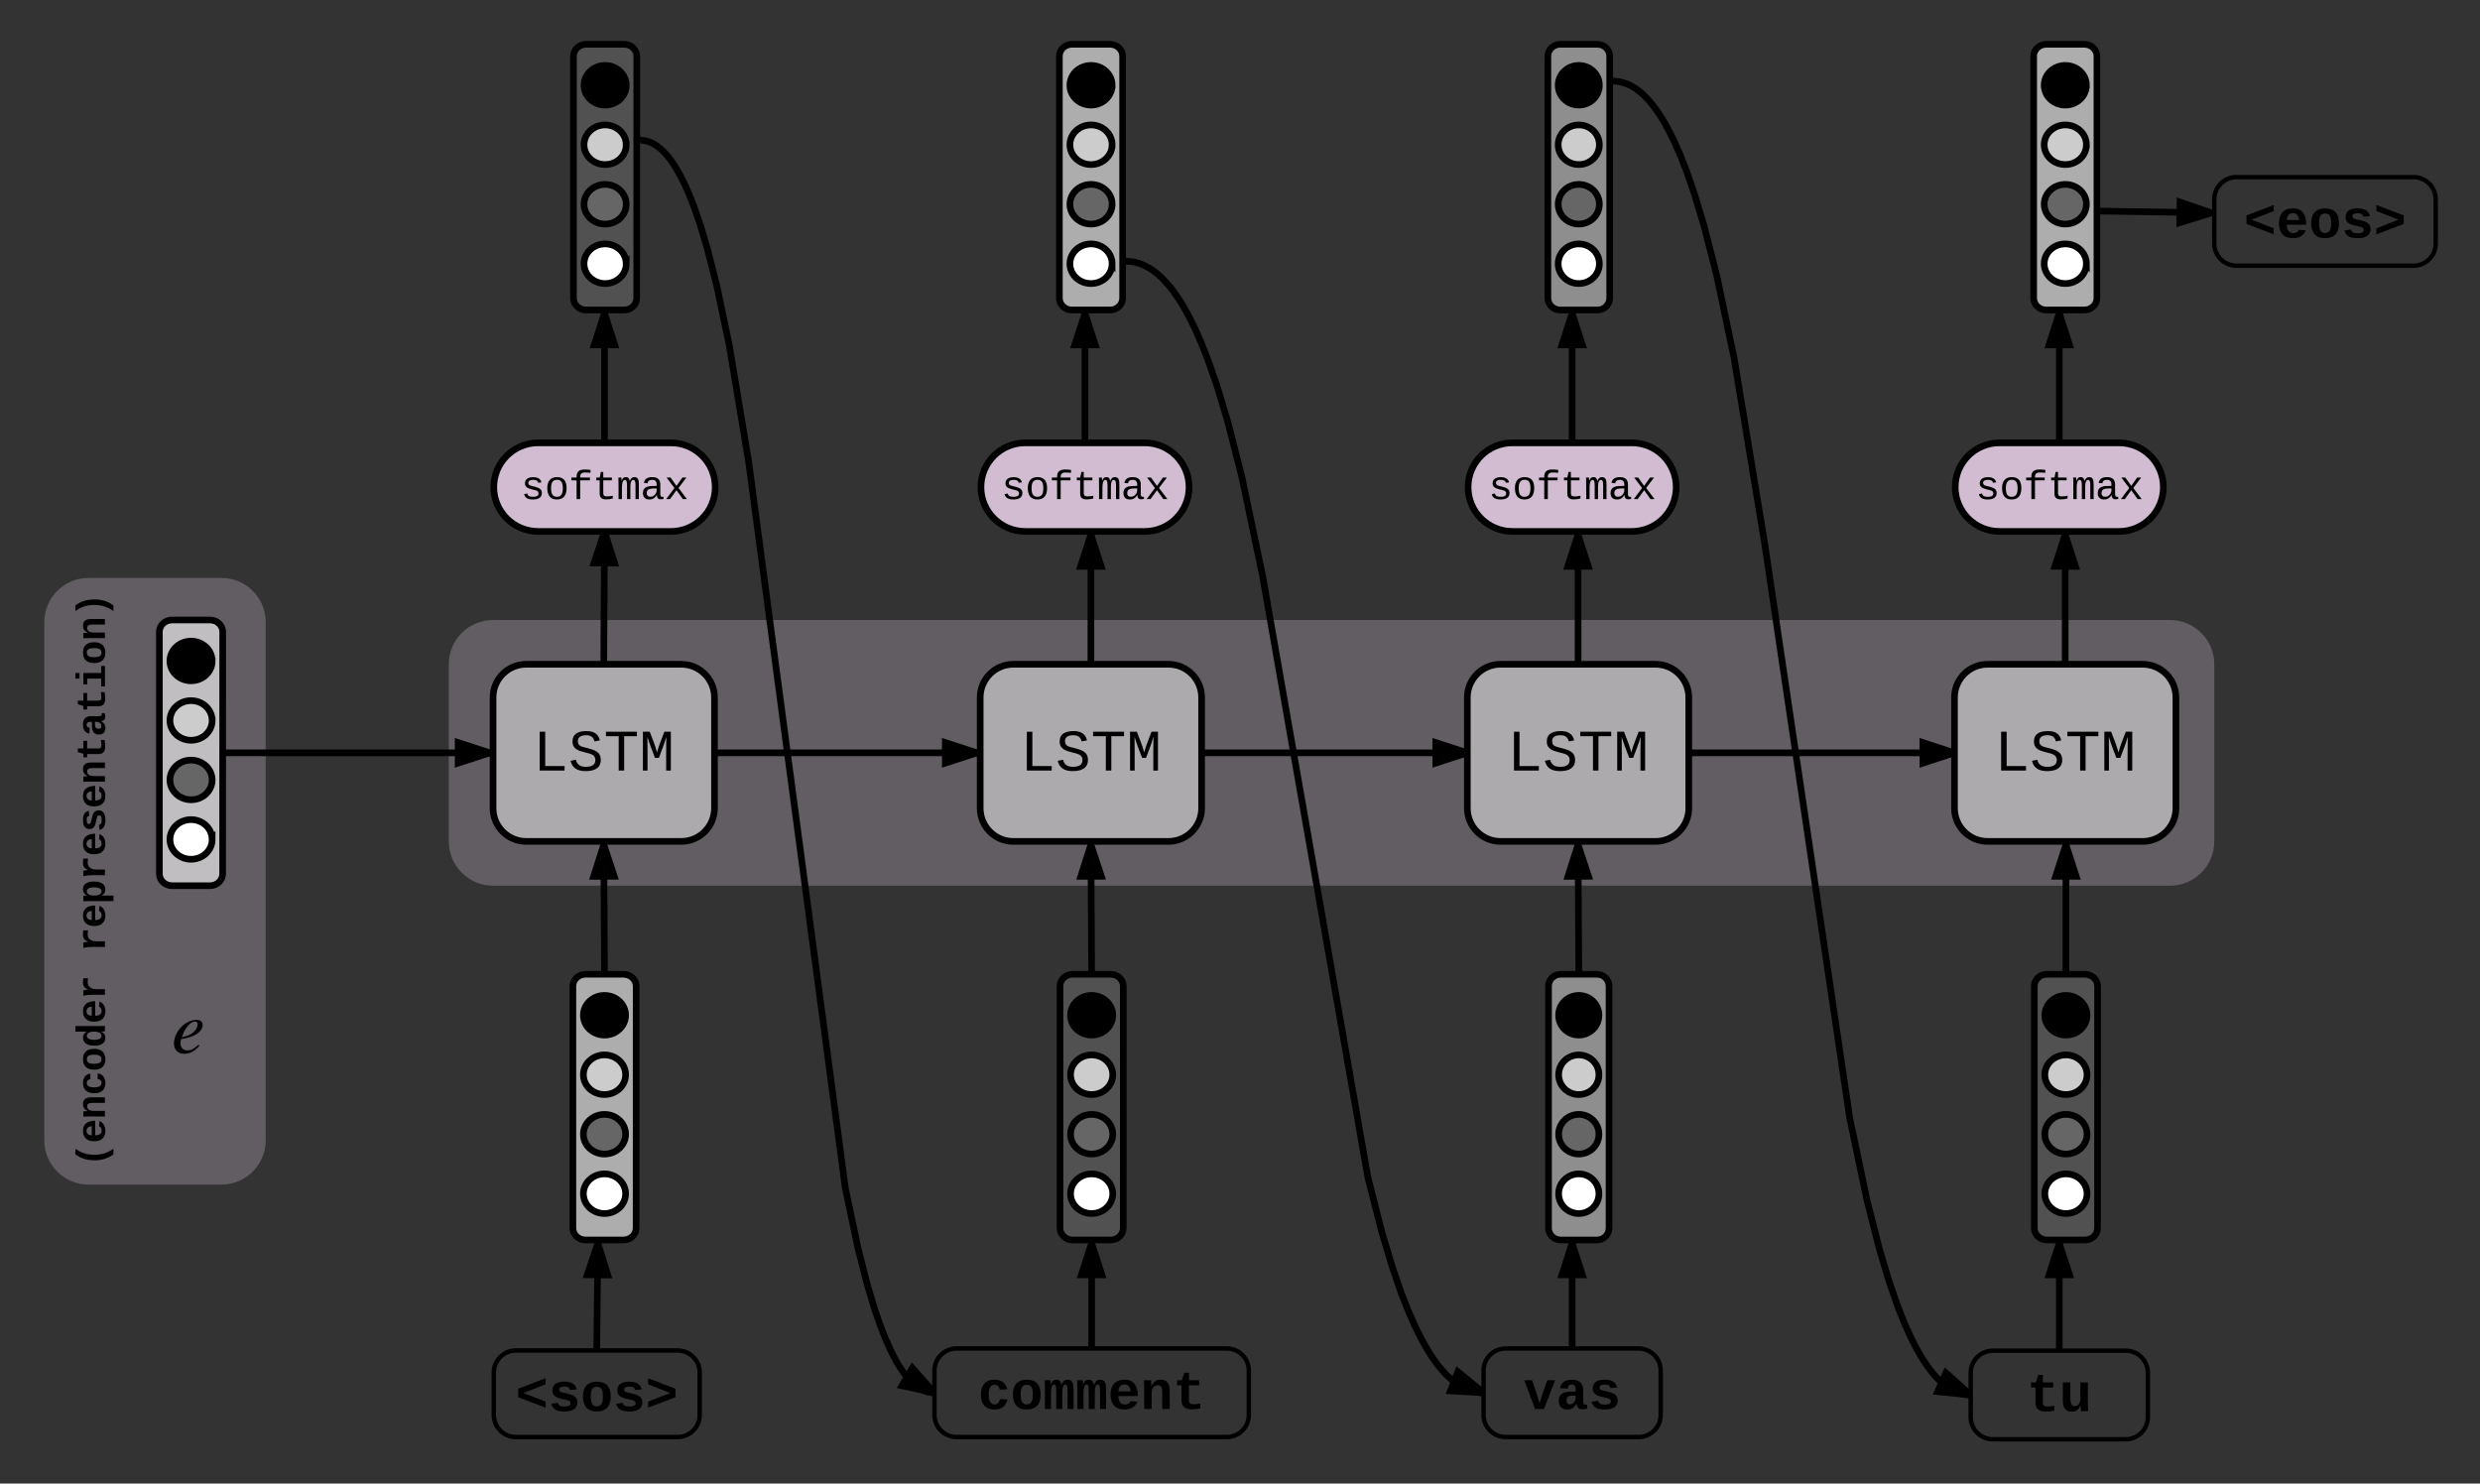 <svg xmlns="http://www.w3.org/2000/svg" xmlns:xlink="http://www.w3.org/1999/xlink" xmlns:lucid="lucid" width="1120" height="670"><rect width="100%" height="100%" fill="#333333" stroke="none"/><g transform="translate(-180 -540)" lucid:page-tab-id="0_0"><path d="M200 821c0-11.05 8.95-20 20-20h60c11.05 0 20 8.95 20 20v234c0 11.05-8.95 20-20 20h-60c-11.05 0-20-8.95-20-20zM382.67 840c0-11.05 8.95-20 20-20H1160c11.05 0 20 8.95 20 20v80c0 11.05-8.95 20-20 20H402.67c-11.05 0-20-8.95-20-20z" stroke="#000" stroke-opacity="0" stroke-width=".5" fill="#d1bcd2" fill-opacity=".3"/><path d="M403 1159.9c0-5.53 4.48-10 10-10h73c5.52 0 10 4.47 10 10v19.1c0 5.52-4.48 10-10 10h-73c-5.52 0-10-4.48-10-10z" stroke="#000" stroke-width="2" fill="#fff" fill-opacity="0"/><use xlink:href="#a" transform="matrix(1,0,0,1,408,1154.889) translate(4.827 22.329)"/><path d="M850 1159c0-5.52 4.48-10 10-10h60c5.52 0 10 4.48 10 10v20c0 5.52-4.48 10-10 10h-60c-5.52 0-10-4.48-10-10z" stroke="#000" stroke-width="2" fill="#fff" fill-opacity="0"/><use xlink:href="#b" transform="matrix(1,0,0,1,855,1154) translate(12.996 22.329)"/><path d="M602 1159c0-5.52 4.48-10 10-10h122c5.52 0 10 4.48 10 10v20c0 5.52-4.48 10-10 10H612c-5.52 0-10-4.48-10-10z" stroke="#000" stroke-width="2" fill="#fff" fill-opacity="0"/><use xlink:href="#c" transform="matrix(1,0,0,1,607,1154) translate(14.658 22.329)"/><path d="M467.3 985.38c0-2.97-2.57-5.38-5.72-5.38h-17.16c-3.15 0-5.7 2.4-5.7 5.38v109.24c0 2.97 2.55 5.38 5.7 5.38h17.16c3.15 0 5.7-2.4 5.7-5.38z" stroke="#000" stroke-width="3" fill="#fff" fill-opacity=".6"/><path d="M462.53 998.5c0 4.95-4.26 8.96-9.53 8.96s-9.53-4-9.53-8.96c0-4.94 4.26-8.95 9.53-8.95s9.53 4 9.53 8.95z" stroke="#000" stroke-width="3"/><path d="M462.53 1025.37c0 4.95-4.26 8.95-9.53 8.95s-9.53-4-9.53-8.95c0-4.94 4.26-8.95 9.53-8.95s9.53 4 9.53 8.95z" stroke="#000" stroke-width="3" fill="#ccc"/><path d="M462.53 1052.24c0 4.94-4.26 8.95-9.53 8.95s-9.53-4.02-9.53-8.96c0-4.94 4.26-8.95 9.53-8.95s9.53 4 9.53 8.94z" stroke="#000" stroke-width="3" fill="#666"/><path d="M462.53 1079.1c0 4.95-4.26 8.96-9.53 8.96s-9.53-4-9.53-8.95c0-4.94 4.26-8.96 9.53-8.96s9.53 4.02 9.53 8.97z" stroke="#000" stroke-width="3" fill="#fff"/><path d="M687.3 985.38c0-2.97-2.57-5.38-5.72-5.38h-17.16c-3.15 0-5.7 2.4-5.7 5.38v109.24c0 2.97 2.55 5.38 5.7 5.38h17.16c3.15 0 5.7-2.4 5.7-5.38z" stroke="#000" stroke-width="3" fill="#666" fill-opacity=".6"/><path d="M682.53 998.5c0 4.95-4.26 8.96-9.53 8.96s-9.53-4-9.53-8.96c0-4.94 4.26-8.95 9.53-8.95s9.53 4 9.53 8.95z" stroke="#000" stroke-width="3"/><path d="M682.53 1025.37c0 4.95-4.26 8.95-9.53 8.95s-9.53-4-9.53-8.95c0-4.94 4.26-8.95 9.53-8.95s9.53 4 9.53 8.95z" stroke="#000" stroke-width="3" fill="#ccc"/><path d="M682.53 1052.24c0 4.94-4.26 8.95-9.53 8.95s-9.53-4.02-9.53-8.96c0-4.94 4.26-8.95 9.53-8.95s9.53 4 9.53 8.94z" stroke="#000" stroke-width="3" fill="#666"/><path d="M682.53 1079.1c0 4.95-4.26 8.96-9.53 8.96s-9.53-4-9.53-8.95c0-4.94 4.26-8.96 9.53-8.96s9.53 4.02 9.53 8.97z" stroke="#000" stroke-width="3" fill="#fff"/><path d="M906.67 985.38c0-2.97-2.45-5.38-5.47-5.38h-16.4c-3.02 0-5.47 2.4-5.47 5.38v109.24c0 2.97 2.45 5.38 5.47 5.38h16.4c3.02 0 5.47-2.4 5.47-5.38z" stroke="#000" stroke-width="3" fill="#ccc" fill-opacity=".6"/><path d="M902.1 998.5c0 4.95-4.07 8.96-9.1 8.96-5.03 0-9.1-4-9.1-8.96 0-4.94 4.07-8.95 9.1-8.95 5.03 0 9.1 4 9.1 8.95z" stroke="#000" stroke-width="3"/><path d="M902.1 1025.37c0 4.95-4.07 8.95-9.1 8.95-5.03 0-9.1-4-9.1-8.95 0-4.94 4.07-8.95 9.1-8.95 5.03 0 9.1 4 9.1 8.95z" stroke="#000" stroke-width="3" fill="#ccc"/><path d="M902.1 1052.24c0 4.94-4.07 8.95-9.1 8.95-5.03 0-9.1-4.02-9.1-8.96 0-4.94 4.07-8.95 9.1-8.95 5.03 0 9.1 4 9.1 8.94z" stroke="#000" stroke-width="3" fill="#666"/><path d="M902.1 1079.1c0 4.95-4.07 8.96-9.1 8.96-5.03 0-9.1-4-9.1-8.95 0-4.94 4.07-8.96 9.1-8.96 5.03 0 9.1 4.02 9.1 8.97z" stroke="#000" stroke-width="3" fill="#fff"/><path d="M402.67 855c0-8.28 6.7-15 15-15h70c8.28 0 15 6.72 15 15v50c0 8.28-6.72 15-15 15h-70c-8.3 0-15-6.72-15-15z" stroke="#000" stroke-width="3" fill="#fff" fill-opacity=".48"/><use xlink:href="#d" transform="matrix(1,0,0,1,402.666,840) translate(17.995 47.995)"/><path d="M622.67 855c0-8.28 6.7-15 15-15h70c8.28 0 15 6.72 15 15v50c0 8.28-6.72 15-15 15h-70c-8.3 0-15-6.72-15-15z" stroke="#000" stroke-width="3" fill="#fff" fill-opacity=".48"/><use xlink:href="#d" transform="matrix(1,0,0,1,622.666,840) translate(17.995 47.995)"/><path d="M842.67 855c0-8.28 6.7-15 15-15h70c8.28 0 15 6.72 15 15v50c0 8.28-6.72 15-15 15h-70c-8.3 0-15-6.72-15-15z" stroke="#000" stroke-width="3" fill="#fff" fill-opacity=".48"/><use xlink:href="#d" transform="matrix(1,0,0,1,842.666,840) translate(17.995 47.995)"/><path d="M502.67 880h118.5" stroke="#000" stroke-width="3" fill="none"/><path d="M502.67 881.5v-3zM621.17 880l-14.27 4.64v-9.28z"/><path d="M622.67 878.9v2.2l-17.27 5.6v-13.4zm-14.27 3.67l7.9-2.57-7.9-2.57z"/><path d="M722.67 880h120" stroke="#000" stroke-width="3" fill="none"/><path d="M722.67 881.5v-3zM842.67 880l-14.27 4.64v-9.28z"/><path d="M842.67 878.42v3.16l-15.77 5.12v-13.4zm-12.77 4.15l7.9-2.57-7.9-2.57z"/><path d="M453 980l-.33-58.5" stroke="#000" stroke-width="3" fill="none"/><path d="M454.5 980h-1.65 1.65zM457.38 935.74l-9.27.05 4.57-14.3z"/><path d="M459.46 937.23l-13.4.07 5.5-17.3h2.2zm-9.3-2.95l5.15-.03-2.6-7.9z"/><path d="M673 980l-.33-58.5" stroke="#000" stroke-width="3" fill="none"/><path d="M674.5 980h-1.65 1.65zM677.38 935.74l-9.27.05 4.57-14.3z"/><path d="M679.46 937.23l-13.4.07 5.5-17.3h2.2zm-9.3-2.95l5.15-.03-2.6-7.9z"/><path d="M893 980l-.33-58.5" stroke="#000" stroke-width="3" fill="none"/><path d="M894.5 980h-1.65 1.65zM897.38 935.74l-9.27.05 4.57-14.3z"/><path d="M899.46 937.23l-13.4.07 5.5-17.3h2.2zm-9.3-2.95l5.15-.03-2.6-7.9z"/><path d="M200 1074V801h43.13v273z" stroke="#000" stroke-opacity="0" stroke-width="2" fill="#fff" fill-opacity="0"/><use xlink:href="#e" transform="matrix(6.123233995736766e-17,-1,1,6.123233995736766e-17,205,1069) translate(1.879 22.396)"/><use xlink:href="#f" transform="matrix(6.123233995736766e-17,-1,1,6.123233995736766e-17,205,1069) translate(99.095 22.396)"/><path d="M257.5 1000h15.1v16.5h-15.1z" fill="#fff" fill-opacity="0"/><path d="M269.66 1011.84l.4.4c-1.93 2.38-4.1 3.67-6.92 3.67-2.75 0-4.58-1.82-4.58-4.64 0-5.25 5.06-10.68 10.15-10.68 1.8 0 2.8.88 2.8 2.3 0 2.92-3.57 5.57-9.65 6.35-.34.68-.34 1.56-.34 2.07 0 1.86 1.27 3.08 3.17 3.08 1.5 0 2.54-.54 5-2.54m-7-4.85l-.58 1.48c2.9-.7 4.2-1.32 5.45-2.5 1.05-1.03 1.7-2.25 1.7-3.3 0-.8-.24-1.32-1.2-1.32-1.92 0-4.23 2.6-5.38 5.63"/><path d="M280.58 825.38c0-2.97-2.55-5.38-5.7-5.38H257.7c-3.16 0-5.72 2.4-5.72 5.38v109.24c0 2.97 2.56 5.38 5.72 5.38h17.15c3.16 0 5.7-2.4 5.7-5.38z" stroke="#000" stroke-width="3" fill="#fff" fill-opacity=".6"/><path d="M275.82 838.5c0 4.95-4.26 8.96-9.53 8.96s-9.54-4-9.54-8.96c0-4.94 4.27-8.95 9.53-8.95s9.52 4 9.52 8.95z" stroke="#000" stroke-width="3"/><path d="M275.82 865.37c0 4.95-4.26 8.95-9.53 8.95s-9.54-4-9.54-8.95c0-4.94 4.27-8.95 9.53-8.95s9.52 4 9.52 8.95z" stroke="#000" stroke-width="3" fill="#ccc"/><path d="M275.82 892.24c0 4.94-4.26 8.95-9.53 8.95s-9.54-4.02-9.54-8.96c0-4.94 4.27-8.95 9.53-8.95s9.52 4 9.52 8.94z" stroke="#000" stroke-width="3" fill="#666"/><path d="M275.82 919.1c0 4.95-4.26 8.96-9.53 8.96s-9.54-4-9.54-8.95c0-4.94 4.27-8.96 9.53-8.96s9.52 4.02 9.52 8.97z" stroke="#000" stroke-width="3" fill="#fff"/><path d="M280.6 880h120.57" stroke="#000" stroke-width="3" fill="none"/><path d="M280.6 881.5h-.02v-3zM401.17 880l-14.27 4.64v-9.28z"/><path d="M402.67 878.9v2.2l-17.27 5.6v-13.4zm-14.27 3.67l7.9-2.57-7.9-2.57z"/><path d="M452.67 840l.33-60" stroke="#000" stroke-width="3" fill="none"/><path d="M452.83 840h-1.66zM457.56 794.3l-9.27-.06L453 780z"/><path d="M459.6 795.8l-13.4-.07 5.22-15.73h3.15zm-9.24-3.05l5.14.03-2.53-7.93z"/><path d="M403 760c0-11.05 8.95-20 20-20h60c11.05 0 20 8.95 20 20s-8.95 20-20 20h-60c-11.05 0-20-8.95-20-20z" stroke="#000" stroke-width="3" fill="#d1bcd2"/><use xlink:href="#g" transform="matrix(1,0,0,1,403,740) translate(12.194 25.396)"/><path d="M467.58 565.38c0-2.97-2.55-5.38-5.7-5.38H444.7c-3.16 0-5.72 2.4-5.72 5.38v109.24c0 2.97 2.56 5.38 5.72 5.38h17.15c3.16 0 5.7-2.4 5.7-5.38z" stroke="#000" stroke-width="3" fill="#666" fill-opacity=".6"/><path d="M462.82 578.5c0 4.95-4.26 8.96-9.53 8.96s-9.54-4-9.54-8.96c0-4.94 4.27-8.95 9.53-8.95s9.52 4 9.52 8.95z" stroke="#000" stroke-width="3"/><path d="M462.82 605.37c0 4.95-4.26 8.95-9.53 8.95s-9.54-4-9.54-8.95c0-4.94 4.27-8.95 9.53-8.95s9.52 4 9.52 8.95z" stroke="#000" stroke-width="3" fill="#ccc"/><path d="M462.82 632.24c0 4.94-4.26 8.95-9.53 8.95s-9.54-4.02-9.54-8.96c0-4.94 4.27-8.95 9.53-8.95s9.52 4 9.52 8.94z" stroke="#000" stroke-width="3" fill="#666"/><path d="M462.82 659.1c0 4.95-4.26 8.96-9.53 8.96s-9.54-4-9.54-8.95c0-4.94 4.27-8.96 9.53-8.96s9.52 4.02 9.52 8.97z" stroke="#000" stroke-width="3" fill="#fff"/><path d="M453 740v-58.5" stroke="#000" stroke-width="3" fill="none"/><path d="M454.5 740h-3 3zM457.64 695.77h-9.28L453 681.5z"/><path d="M459.7 697.27h-13.4l5.6-17.27h2.2zm-9.27-3h5.14l-2.57-7.92z"/><path d="M623 760c0-11.05 8.95-20 20-20h54c11.05 0 20 8.95 20 20s-8.95 20-20 20h-54c-11.05 0-20-8.95-20-20z" stroke="#000" stroke-width="3" fill="#d1bcd2"/><use xlink:href="#g" transform="matrix(1,0,0,1,623,740) translate(9.194 25.396)"/><path d="M843 760c0-11.05 8.95-20 20-20h54c11.05 0 20 8.95 20 20s-8.95 20-20 20h-54c-11.05 0-20-8.95-20-20z" stroke="#000" stroke-width="3" fill="#d1bcd2"/><use xlink:href="#g" transform="matrix(1,0,0,1,843,740) translate(9.194 25.396)"/><path d="M672.67 840v-58.5" stroke="#000" stroke-width="3" fill="none"/><path d="M674.17 840h-3 3zM677.3 795.77h-9.27l4.64-14.27z"/><path d="M679.37 797.27h-13.4l5.6-17.27h2.2zm-9.27-3h5.14l-2.57-7.92z"/><path d="M892.67 840v-58.5" stroke="#000" stroke-width="3" fill="none"/><path d="M894.17 840h-3 3zM897.3 795.77h-9.27l4.64-14.27z"/><path d="M899.37 797.27h-13.4l5.6-17.27h2.2zm-9.27-3h5.14l-2.57-7.92z"/><path d="M687 565.38c0-2.97-2.56-5.38-5.72-5.38h-17.15c-3.16 0-5.7 2.4-5.7 5.38v109.24c0 2.97 2.54 5.38 5.7 5.38h17.15c3.16 0 5.72-2.4 5.72-5.38z" stroke="#000" stroke-width="3" fill="#fff" fill-opacity=".6"/><path d="M682.24 578.5c0 4.95-4.27 8.96-9.53 8.96s-9.52-4-9.52-8.96c0-4.94 4.26-8.95 9.53-8.95s9.54 4 9.54 8.95z" stroke="#000" stroke-width="3"/><path d="M682.24 605.37c0 4.95-4.27 8.95-9.53 8.95s-9.52-4-9.52-8.95c0-4.94 4.26-8.95 9.53-8.95s9.54 4 9.54 8.95z" stroke="#000" stroke-width="3" fill="#ccc"/><path d="M682.24 632.24c0 4.94-4.27 8.95-9.53 8.95s-9.52-4.02-9.52-8.96c0-4.94 4.26-8.95 9.53-8.95s9.54 4 9.54 8.94z" stroke="#000" stroke-width="3" fill="#666"/><path d="M682.24 659.1c0 4.95-4.27 8.96-9.53 8.96s-9.52-4-9.52-8.95c0-4.94 4.26-8.96 9.53-8.96s9.54 4.02 9.54 8.97z" stroke="#000" stroke-width="3" fill="#fff"/><path d="M670 740v-58.5" stroke="#000" stroke-width="3" fill="none"/><path d="M671.5 740h-3 3zM674.64 695.77h-9.28L670 681.5z"/><path d="M676.7 697.27h-13.4l5.6-17.27h2.2zm-9.27-3h5.14l-2.57-7.92z"/><path d="M1062.67 855c0-8.28 6.7-15 15-15h70c8.28 0 15 6.72 15 15v50c0 8.28-6.72 15-15 15h-70c-8.3 0-15-6.72-15-15z" stroke="#000" stroke-width="3" fill="#fff" fill-opacity=".48"/><use xlink:href="#d" transform="matrix(1,0,0,1,1062.666,840) translate(17.995 47.995)"/><path d="M1127.3 985.38c0-2.97-2.57-5.38-5.72-5.38h-17.16c-3.15 0-5.7 2.4-5.7 5.38v109.24c0 2.97 2.55 5.38 5.7 5.38h17.16c3.15 0 5.7-2.4 5.7-5.38z" stroke="#000" stroke-width="3" fill="#666" fill-opacity=".6"/><path d="M1122.53 998.5c0 4.95-4.26 8.96-9.53 8.96s-9.53-4-9.53-8.96c0-4.94 4.26-8.95 9.53-8.95s9.53 4 9.53 8.95z" stroke="#000" stroke-width="3"/><path d="M1122.53 1025.37c0 4.95-4.26 8.95-9.53 8.95s-9.53-4-9.53-8.95c0-4.94 4.26-8.95 9.53-8.95s9.53 4 9.53 8.95z" stroke="#000" stroke-width="3" fill="#ccc"/><path d="M1122.53 1052.24c0 4.94-4.26 8.95-9.53 8.95s-9.53-4.02-9.53-8.96c0-4.94 4.26-8.95 9.53-8.95s9.53 4 9.53 8.94z" stroke="#000" stroke-width="3" fill="#666"/><path d="M1122.53 1079.1c0 4.95-4.26 8.96-9.53 8.96s-9.53-4-9.53-8.95c0-4.94 4.26-8.96 9.53-8.96s9.53 4.02 9.53 8.97z" stroke="#000" stroke-width="3" fill="#fff"/><path d="M1070 1160c0-5.52 4.48-10 10-10h60c5.52 0 10 4.48 10 10v20c0 5.52-4.48 10-10 10h-60c-5.52 0-10-4.48-10-10z" stroke="#000" stroke-width="2" fill="#fff" fill-opacity="0"/><use xlink:href="#h" transform="matrix(1,0,0,1,1075,1155) translate(20.331 22.329)"/><path d="M942.67 880h120" stroke="#000" stroke-width="3" fill="none"/><path d="M942.67 881.5v-3zM1062.67 880l-14.27 4.64v-9.28z"/><path d="M1062.67 878.42v3.16l-15.77 5.12v-13.4zm-12.77 4.15l7.9-2.57-7.9-2.57z"/><path d="M1113 980v-58.5" stroke="#000" stroke-width="3" fill="none"/><path d="M1114.5 980h-3 3zM1117.64 935.77h-9.28l4.64-14.27z"/><path d="M1119.7 937.27h-13.4l5.6-17.27h2.2zm-9.27-3h5.14l-2.57-7.92z"/><path d="M1063 760c0-11.05 8.95-20 20-20h54c11.05 0 20 8.95 20 20s-8.95 20-20 20h-54c-11.05 0-20-8.95-20-20z" stroke="#000" stroke-width="3" fill="#d1bcd2"/><use xlink:href="#g" transform="matrix(1,0,0,1,1063,740) translate(9.194 25.396)"/><path d="M1112.67 840v-58.5" stroke="#000" stroke-width="3" fill="none"/><path d="M1114.17 840h-3 3zM1117.3 795.77h-9.27l4.64-14.27z"/><path d="M1119.37 797.27h-13.4l5.6-17.27h2.2zm-9.27-3h5.14l-2.57-7.92z"/><path d="M1127 565.38c0-2.97-2.56-5.38-5.72-5.38h-17.15c-3.16 0-5.7 2.4-5.7 5.38v109.24c0 2.97 2.54 5.38 5.7 5.38h17.15c3.16 0 5.72-2.4 5.72-5.38z" stroke="#000" stroke-width="3" fill="#fff" fill-opacity=".6"/><path d="M1122.24 578.5c0 4.95-4.27 8.96-9.53 8.96s-9.52-4-9.52-8.96c0-4.94 4.26-8.95 9.53-8.95s9.54 4 9.54 8.95z" stroke="#000" stroke-width="3"/><path d="M1122.24 605.37c0 4.95-4.27 8.95-9.53 8.95s-9.52-4-9.52-8.95c0-4.94 4.26-8.95 9.53-8.95s9.54 4 9.54 8.95z" stroke="#000" stroke-width="3" fill="#ccc"/><path d="M1122.24 632.24c0 4.94-4.27 8.95-9.53 8.95s-9.52-4.02-9.52-8.96c0-4.94 4.26-8.95 9.53-8.95s9.54 4 9.54 8.94z" stroke="#000" stroke-width="3" fill="#666"/><path d="M1122.24 659.1c0 4.95-4.27 8.96-9.53 8.96s-9.52-4-9.52-8.95c0-4.94 4.26-8.96 9.53-8.96s9.54 4.02 9.54 8.97z" stroke="#000" stroke-width="3" fill="#fff"/><path d="M1110 740v-58.5" stroke="#000" stroke-width="3" fill="none"/><path d="M1111.5 740h-3 3zM1114.64 695.77h-9.28l4.64-14.27z"/><path d="M1116.7 697.27h-13.4l5.6-17.27h2.2zm-9.27-3h5.14l-2.57-7.92z"/><path d="M1180 630c0-5.52 4.48-10 10-10h80c5.52 0 10 4.48 10 10v20c0 5.52-4.48 10-10 10h-80c-5.52 0-10-4.48-10-10z" stroke="#000" stroke-width="2" fill="#fff" fill-opacity="0"/><use xlink:href="#i" transform="matrix(1,0,0,1,1185,625) translate(8.327 22.329)"/><path d="M906.96 565.38c0-2.97-2.5-5.38-5.58-5.38h-16.76c-3.08 0-5.58 2.4-5.58 5.38v109.24c0 2.97 2.5 5.38 5.58 5.38h16.76c3.08 0 5.58-2.4 5.58-5.38z" stroke="#000" stroke-width="3" fill="#ccc" fill-opacity=".6"/><path d="M902.3 578.5c0 4.95-4.16 8.96-9.3 8.96-5.14 0-9.3-4-9.3-8.96 0-4.94 4.16-8.95 9.3-8.95 5.14 0 9.3 4 9.3 8.95z" stroke="#000" stroke-width="3"/><path d="M902.3 605.37c0 4.95-4.16 8.95-9.3 8.95-5.14 0-9.3-4-9.3-8.95 0-4.94 4.16-8.95 9.3-8.95 5.14 0 9.3 4 9.3 8.95z" stroke="#000" stroke-width="3" fill="#ccc"/><path d="M902.3 632.24c0 4.94-4.16 8.95-9.3 8.95-5.14 0-9.3-4.02-9.3-8.96 0-4.94 4.16-8.95 9.3-8.95 5.14 0 9.3 4 9.3 8.94z" stroke="#000" stroke-width="3" fill="#666"/><path d="M902.3 659.1c0 4.95-4.16 8.96-9.3 8.96-5.14 0-9.3-4-9.3-8.95 0-4.94 4.16-8.96 9.3-8.96 5.14 0 9.3 4.02 9.3 8.97z" stroke="#000" stroke-width="3" fill="#fff"/><path d="M890 740v-58.5" stroke="#000" stroke-width="3" fill="none"/><path d="M891.5 740h-3 3zM894.64 695.77h-9.28L890 681.5z"/><path d="M896.7 697.27h-13.4l5.6-17.27h2.2zm-9.27-3h5.14l-2.57-7.92z"/><path d="M469.1 603.33h.47l.5.04.47.06.5.07.47.1.5.1.5.14.5.17.52.2.52.22.54.25.56.3.57.33.6.38.64.43.65.5.68.58.73.66.8.76.82.9.9 1.03.98 1.24 1.07 1.47 1.17 1.77 1.3 2.18 1.48 2.68 1.68 3.38 1.93 4.34 2.26 5.73 2.7 7.8 3.3 11.05 4.23 16.57 5.7 27.14 8.8 52.93 43.6 327.68 5.72 27.13 4.23 16.58 3.3 11.05 2.72 7.8 2.26 5.72 1.93 4.35 1.66 3.37 1.47 2.7 1.3 2.15 1.2 1.77 1.05 1.47.98 1.23.9 1.04.83.9.77.76.73.65.7.58.65.5.62.43.6.38.58.33.55.3.54.24.53.23.5.2.5.16.5.13.5.1.5.1.47.08.48.06.5.03h.48" stroke="#000" stroke-width="3" fill="none"/><path d="M469.84 602.04l-1.5 2.6-.76-.45v-3.48zM602 1169l-14.66-3.2 4.68-8z"/><path d="M602 1166.75v3.8l-17-3.7 6.76-11.58zm-12.32-1.96l8.13 1.75-5.53-6.2z"/><path d="M688.5 658l.8.02.8.05.77.08.8.1.77.16.8.2.78.22.8.26.82.3.83.36.85.4.88.45.9.5.93.6.97.68 1.02.77 1.06.9 1.13 1 1.2 1.17 1.27 1.36 1.37 1.58 1.48 1.86 1.6 2.22 1.76 2.65 1.95 3.22 2.18 3.97 2.48 4.96 2.83 6.38 3.3 8.37 3.96 11.4 4.88 16.23 6.36 24.95 9.35 44.57 47.55 271.67 6.36 24.95 4.88 16.23 3.95 11.4 3.3 8.36 2.82 6.38 2.47 4.97 2.17 3.98 1.95 3.23 1.76 2.66 1.6 2.22 1.48 1.86 1.37 1.58 1.27 1.36 1.2 1.17 1.12 1 1.06.9 1.02.77.97.67.93.6.9.5.88.46.85.4.83.35.82.32.8.26.8.22.78.2.78.14.8.1.77.1.8.04.8.02" stroke="#000" stroke-width="3" fill="none"/><path d="M689.04 656.6l-1.08 2.8-.96-.37v-3.22zM850 1169l-14.98-.83 3.35-8.65z"/><path d="M850 1167.06v3.44l-17.12-.95 4.84-12.5zm-12.83-.28l8.3.47-6.44-5.26z"/><path d="M908.46 576.67h.7l.67.05.68.08.7.1.67.13.68.16.7.18.7.23.7.27.74.3.74.36.77.4.8.46.82.52.86.6.9.68.95.78 1 .9 1.06 1.05 1.13 1.2 1.23 1.43 1.32 1.67 1.45 2 1.58 2.4 1.78 2.9 1.98 3.6 2.24 4.54 2.58 5.8 3 7.64 3.6 10.4 4.43 14.7 5.68 22.23 7.84 37.3 13.8 83.64 38.42 259.57 7.84 37.3 5.67 22.22 4.42 14.72 3.6 10.38 3 7.63 2.6 5.8 2.23 4.53 1.98 3.6 1.76 2.92 1.6 2.4 1.44 1.98 1.32 1.68 1.23 1.43 1.13 1.2 1.07 1.05 1 .9.95.8.9.67.85.6.83.52.8.46.76.4.75.36.73.3.7.26.7.23.7.18.7.16.67.13.68.1.68.07.68.05h.7" stroke="#000" stroke-width="3" fill="none"/><path d="M909.06 575.3l-1.2 2.74-.9-.4v-3.27zM1070 1170l-14.93-1.5 3.73-8.48z"/><path d="M1070 1168v3.5l-17.13-1.7 5.4-12.28zm-12.72-.78l8.28.83-6.2-5.54z"/><path d="M673 1149v-47.5" stroke="#000" stroke-width="3" fill="none"/><path d="M674.5 1149h-3 3zM677.64 1115.77h-9.28l4.64-14.27z"/><path d="M679.7 1117.27h-13.4l5.6-17.27h2.2zm-9.27-3h5.14l-2.57-7.92z"/><path d="M890 1149v-47.5" stroke="#000" stroke-width="3" fill="none"/><path d="M891.5 1149h-3 3zM894.64 1115.77h-9.28l4.64-14.27z"/><path d="M896.7 1117.27h-13.4l5.6-17.27h2.2zm-9.27-3h5.14l-2.57-7.92z"/><path d="M1110 1150v-48.5" stroke="#000" stroke-width="3" fill="none"/><path d="M1111.5 1150h-3 3zM1114.64 1115.77h-9.28l4.64-14.27z"/><path d="M1116.7 1117.27h-13.4l5.6-17.27h2.2zm-9.27-3h5.14l-2.57-7.92z"/><path d="M449.5 1149.9l.5-48.4" stroke="#000" stroke-width="3" fill="none"/><path d="M449.57 1149.9H448v-.03zM454.5 1115.8l-9.28-.08 4.78-14.22z"/><path d="M456.54 1117.33l-13.4-.13 5.78-17.2h2.18zm-9.24-3.1l5.14.06-2.5-7.95z"/><path d="M1128.5 635.33l50.25.8" stroke="#000" stroke-width="3" fill="none"/><path d="M1128.52 633.83l-.04 3-1.48-.02v-3zM1178.75 636.14l-14.34 4.4.16-9.26z"/><path d="M1180 634.98v2.35l-17.12 5.26.2-13.4zm-14.06 3.53l7.96-2.44-7.87-2.7z"/><defs><path d="M101-516v-322l1027-391v228L295-676l833 324v227" id="j"/><path d="M622-916c-112 2-200 14-200 111 0 90 89 101 168 121 234 58 514 77 514 368C1104-4 751 54 434 5 267-21 161-112 121-270l247-37c24 111 113 145 252 141 114-3 226-12 226-124 0-101-103-113-192-134-225-54-490-76-490-351 0-247 201-328 458-328 245 0 413 88 457 292l-249 26c-16-98-92-133-208-131" id="k"/><path d="M616-1102c361 0 521 202 521 560 0 354-171 562-527 562C259 20 92-192 92-542c0-351 169-560 524-560zm-9 930c200-2 236-165 236-370 0-199-27-367-223-367-195 0-233 146-233 367 0 129 18 223 55 282s92 88 165 88" id="l"/><path d="M101-125v-227l832-324-832-325v-228l1027 391v322" id="m"/><g id="a"><use transform="matrix(0.012,0,0,0.012,0,0)" xlink:href="#j"/><use transform="matrix(0.012,0,0,0.012,14.669,0)" xlink:href="#k"/><use transform="matrix(0.012,0,0,0.012,29.338,0)" xlink:href="#l"/><use transform="matrix(0.012,0,0,0.012,44.007,0)" xlink:href="#k"/><use transform="matrix(0.012,0,0,0.012,58.676,0)" xlink:href="#m"/></g><path d="M774 0H438L31-1082h297c94 290 200 568 280 872 83-304 194-581 291-872h294" id="n"/><path d="M775-193C708-75 621 20 439 20 226 20 106-93 106-306c0-251 170-341 417-346l223-4c4-143-12-264-148-264-103 0-141 58-150 153l-293-14c37-219 194-321 455-321 263 0 418 130 417 390v392c1 84 5 161 89 160 21 0 42-2 62-6v152c-57 15-108 27-180 26-145 0-202-73-217-205h-6zm-256 17c168 0 234-139 227-325-166 4-347-25-347 173 0 94 33 152 120 152" id="o"/><g id="b"><use transform="matrix(0.012,0,0,0.012,0,0)" xlink:href="#n"/><use transform="matrix(0.012,0,0,0.012,14.669,0)" xlink:href="#o"/><use transform="matrix(0.012,0,0,0.012,29.338,0)" xlink:href="#k"/></g><path d="M1109-360C1066-122 902 20 624 20c-347 0-514-209-514-555 0-353 168-567 518-567 270 0 425 136 473 361l-283 14c-16-106-75-183-196-182-75 0-130 31-165 93s-52 152-52 270c0 249 74 374 221 374 120 0 188-82 201-201" id="p"/><path d="M934-1102c199 0 220 177 220 381V0H926c-2-260 10-533-4-785-4-72-14-138-83-138-34 0-61 27-81 81s-29 134-29 241V0H501c-2-260 9-533-5-785-4-72-13-138-82-138-46 0-65 47-80 93-21 67-30 155-30 248V0H75c-3-360 6-732-6-1082h209c6 50 3 123 8 175 36-100 83-195 216-195 135 0 166 79 196 196 42-105 93-196 236-196" id="q"/><path d="M1113-274C1038-96 884 20 626 20c-352 0-526-209-526-566 0-358 185-556 530-556 358 0 496 251 499 615H395c5 180 68 319 245 319 102 0 186-45 208-129zM857-663c-6-177-128-307-315-247-94 30-141 121-145 247h460" id="r"/><path d="M768-1103c247 0 336 167 336 416V0H824v-619c-3-164-24-273-171-273-164 0-229 142-229 312V0H143c-4-359 9-736-8-1082h268c7 63 12 146 13 215h4c67-145 160-236 348-236" id="s"/><path d="M711 13c-250 0-386-99-385-349l2-556H161v-190h181l88-282h176v282h385v190H606v530c-10 130 45 186 174 184 91-2 176-11 255-27v186C933-1 833 13 711 13" id="t"/><g id="c"><use transform="matrix(0.012,0,0,0.012,0,0)" xlink:href="#p"/><use transform="matrix(0.012,0,0,0.012,14.669,0)" xlink:href="#l"/><use transform="matrix(0.012,0,0,0.012,29.338,0)" xlink:href="#q"/><use transform="matrix(0.012,0,0,0.012,44.007,0)" xlink:href="#q"/><use transform="matrix(0.012,0,0,0.012,58.676,0)" xlink:href="#r"/><use transform="matrix(0.012,0,0,0.012,73.345,0)" xlink:href="#s"/><use transform="matrix(0.012,0,0,0.012,88.014,0)" xlink:href="#t"/></g><path d="M237 0v-1349h191v1193h672V0H237" id="u"/><path d="M614-1226c-167 1-283 53-283 213 0 183 186 193 334 234 230 63 463 120 463 409 0 286-219 387-518 390C309 23 131-98 79-338l185-37c34 165 149 248 351 246 184-2 324-58 324-238 0-203-207-221-372-266-210-57-422-111-422-377 0-267 201-356 470-360 279-5 430 101 480 324l-188 33c-28-141-121-215-293-213" id="v"/><path d="M709-1193V0H519v-1193H76v-156h1076v156H709" id="w"/><path d="M285-1169c8 382 2 780 4 1169H129v-1349h237c86 239 188 461 253 720 69-258 169-481 255-720h225V0H937c2-390-5-788 6-1169-75 255-170 488-259 729H547c-90-240-185-475-262-729" id="x"/><g id="d"><use transform="matrix(0.013,0,0,0.013,0,0)" xlink:href="#u"/><use transform="matrix(0.013,0,0,0.013,16.003,0)" xlink:href="#v"/><use transform="matrix(0.013,0,0,0.013,32.005,0)" xlink:href="#w"/><use transform="matrix(0.013,0,0,0.013,48.008,0)" xlink:href="#x"/></g><path d="M621-530c0 421 127 700 301 955H641C466 173 344-110 344-531s122-702 297-953h281c-174 254-301 534-301 954" id="y"/><path d="M802-909c-3-189-2-383-2-575h281v1248c-1 83 4 168 8 236H817c-9-50-14-117-15-176h-4C735-49 651 20 482 20 191 20 97-238 97-539c0-243 66-432 221-519 50-28 108-42 175-42 162 2 253 78 309 191zm-70 658c91-113 93-462 2-584-46-61-145-100-224-53-96 56-119 190-120 349 0 123 17 214 52 275 46 82 130 115 222 74 25-12 46-33 68-61" id="z"/><path d="M875-1102c70 0 148 7 206 17v237c-110-17-267-37-359 15-123 69-192 207-192 395V0H250c-10-367 32-789-52-1082h271c19 69 36 149 46 228h4c52-151 151-250 356-248" id="A"/><g id="e"><use transform="matrix(0.009,0,0,0.009,0,0)" xlink:href="#y"/><use transform="matrix(0.009,0,0,0.009,10.802,0)" xlink:href="#r"/><use transform="matrix(0.009,0,0,0.009,21.604,0)" xlink:href="#s"/><use transform="matrix(0.009,0,0,0.009,32.405,0)" xlink:href="#p"/><use transform="matrix(0.009,0,0,0.009,43.207,0)" xlink:href="#l"/><use transform="matrix(0.009,0,0,0.009,54.009,0)" xlink:href="#z"/><use transform="matrix(0.009,0,0,0.009,64.811,0)" xlink:href="#r"/><use transform="matrix(0.009,0,0,0.009,75.612,0)" xlink:href="#A"/></g><path d="M427-171c3 195 2 397 2 596H148V-846c1-83-4-168-8-236h272c10 49 14 118 15 176h4c59-114 151-197 316-197 291 0 385 259 385 560 0 243-65 433-220 521-50 28-109 42-176 42-162-2-253-78-309-191zm69-661c-91 113-92 463-1 586 46 62 145 101 225 54 96-57 118-191 119-351 0-123-18-215-53-276-46-82-128-115-220-74-25 12-48 33-70 61" id="B"/><path d="M794-190h353V0H118v-190h395v-702H223v-190h571v892zM513-1277v-207h281v207H513" id="C"/><path d="M885-531c0 421-122 704-297 956H307c174-255 301-534 301-955 0-420-127-700-301-954h281c175 251 297 532 297 953" id="D"/><g id="f"><use transform="matrix(0.009,0,0,0.009,0,0)" xlink:href="#A"/><use transform="matrix(0.009,0,0,0.009,10.802,0)" xlink:href="#r"/><use transform="matrix(0.009,0,0,0.009,21.604,0)" xlink:href="#B"/><use transform="matrix(0.009,0,0,0.009,32.405,0)" xlink:href="#A"/><use transform="matrix(0.009,0,0,0.009,43.207,0)" xlink:href="#r"/><use transform="matrix(0.009,0,0,0.009,54.009,0)" xlink:href="#k"/><use transform="matrix(0.009,0,0,0.009,64.811,0)" xlink:href="#r"/><use transform="matrix(0.009,0,0,0.009,75.612,0)" xlink:href="#s"/><use transform="matrix(0.009,0,0,0.009,86.414,0)" xlink:href="#t"/><use transform="matrix(0.009,0,0,0.009,97.216,0)" xlink:href="#o"/><use transform="matrix(0.009,0,0,0.009,108.018,0)" xlink:href="#t"/><use transform="matrix(0.009,0,0,0.009,118.819,0)" xlink:href="#C"/><use transform="matrix(0.009,0,0,0.009,129.621,0)" xlink:href="#l"/><use transform="matrix(0.009,0,0,0.009,140.423,0)" xlink:href="#s"/><use transform="matrix(0.009,0,0,0.009,151.225,0)" xlink:href="#D"/></g><path d="M873-819c-18-114-119-146-250-146-163 0-245 50-245 151 0 151 170 148 294 185 182 54 388 94 388 320 0 240-189 325-439 329-245 4-410-69-454-268l159-31c24 133 136 168 295 165 144-2 270-31 270-171 0-164-195-160-331-202-167-52-350-87-350-299 0-218 173-315 413-313 220 2 373 77 412 260" id="E"/><path d="M615-1102c343 0 484 203 482 560-1 347-147 562-488 562-336 0-475-219-479-562-4-349 156-560 485-560zm-8 989c240 0 301-180 301-429 0-245-55-427-290-427-236 0-299 181-299 427 0 243 61 429 288 429" id="F"/><path d="M839-1335c-182-6-269 67-259 253h491v142H580V0H400v-940H138v-142h262c-15-293 132-408 418-402 94 2 200 7 281 21v145c-75-10-177-14-260-17" id="G"/><path d="M682 16c-209 0-323-80-324-285v-671H190v-142h170l58-282h120v282h432v142H538v652c2 114 60 155 182 155 106 0 209-16 297-34v137C921-4 806 16 682 16" id="H"/><path d="M904-1102c199 0 220 177 220 381V0H956v-686c-3-114 0-215-60-264-70-33-125-4-158 71-26 56-39 140-39 252V0H531v-686c-3-114-1-215-61-264-78-41-136 24-157 84-24 69-39 159-39 259V0H105c-3-360 6-732-6-1082h149c6 50 3 123 8 175 36-100 83-195 216-195 135 0 166 79 196 196 42-105 93-196 236-196" id="I"/><path d="M1000-272c3 95 12 159 101 161 21 0 41-3 59-7V-6c-44 10-86 16-139 16-141 2-191-84-197-217h-6C748-76 648 20 446 20c-207 0-318-120-318-322 0-266 194-348 454-354l236-4c12-191-40-305-222-305-140 0-220 47-232 172l-188-17c33-204 181-292 423-292 255 0 401 118 401 364v466zm-683-27c0 109 63 184 175 182 166-3 259-96 306-217 24-65 20-120 20-200-232 7-501-28-501 235" id="J"/><path d="M932 0L611-444 288 0H94l415-556-397-526h199l300 421 298-421h201L713-558 1133 0H932" id="K"/><g id="g"><use transform="matrix(0.009,0,0,0.009,0,0)" xlink:href="#E"/><use transform="matrix(0.009,0,0,0.009,10.802,0)" xlink:href="#F"/><use transform="matrix(0.009,0,0,0.009,21.604,0)" xlink:href="#G"/><use transform="matrix(0.009,0,0,0.009,32.405,0)" xlink:href="#H"/><use transform="matrix(0.009,0,0,0.009,43.207,0)" xlink:href="#I"/><use transform="matrix(0.009,0,0,0.009,54.009,0)" xlink:href="#J"/><use transform="matrix(0.009,0,0,0.009,64.811,0)" xlink:href="#K"/></g><path d="M471 20c-247 0-336-169-336-415v-687h281v607c4 148 31 285 172 285 152 0 207-150 207-312v-580h281c4 359-9 736 8 1082H816c-7-63-11-146-12-215h-5C736-76 644 20 471 20" id="L"/><g id="h"><use transform="matrix(0.012,0,0,0.012,0,0)" xlink:href="#t"/><use transform="matrix(0.012,0,0,0.012,14.669,0)" xlink:href="#L"/></g><g id="i"><use transform="matrix(0.012,0,0,0.012,0,0)" xlink:href="#j"/><use transform="matrix(0.012,0,0,0.012,14.669,0)" xlink:href="#r"/><use transform="matrix(0.012,0,0,0.012,29.338,0)" xlink:href="#l"/><use transform="matrix(0.012,0,0,0.012,44.007,0)" xlink:href="#k"/><use transform="matrix(0.012,0,0,0.012,58.676,0)" xlink:href="#m"/></g></defs></g></svg>